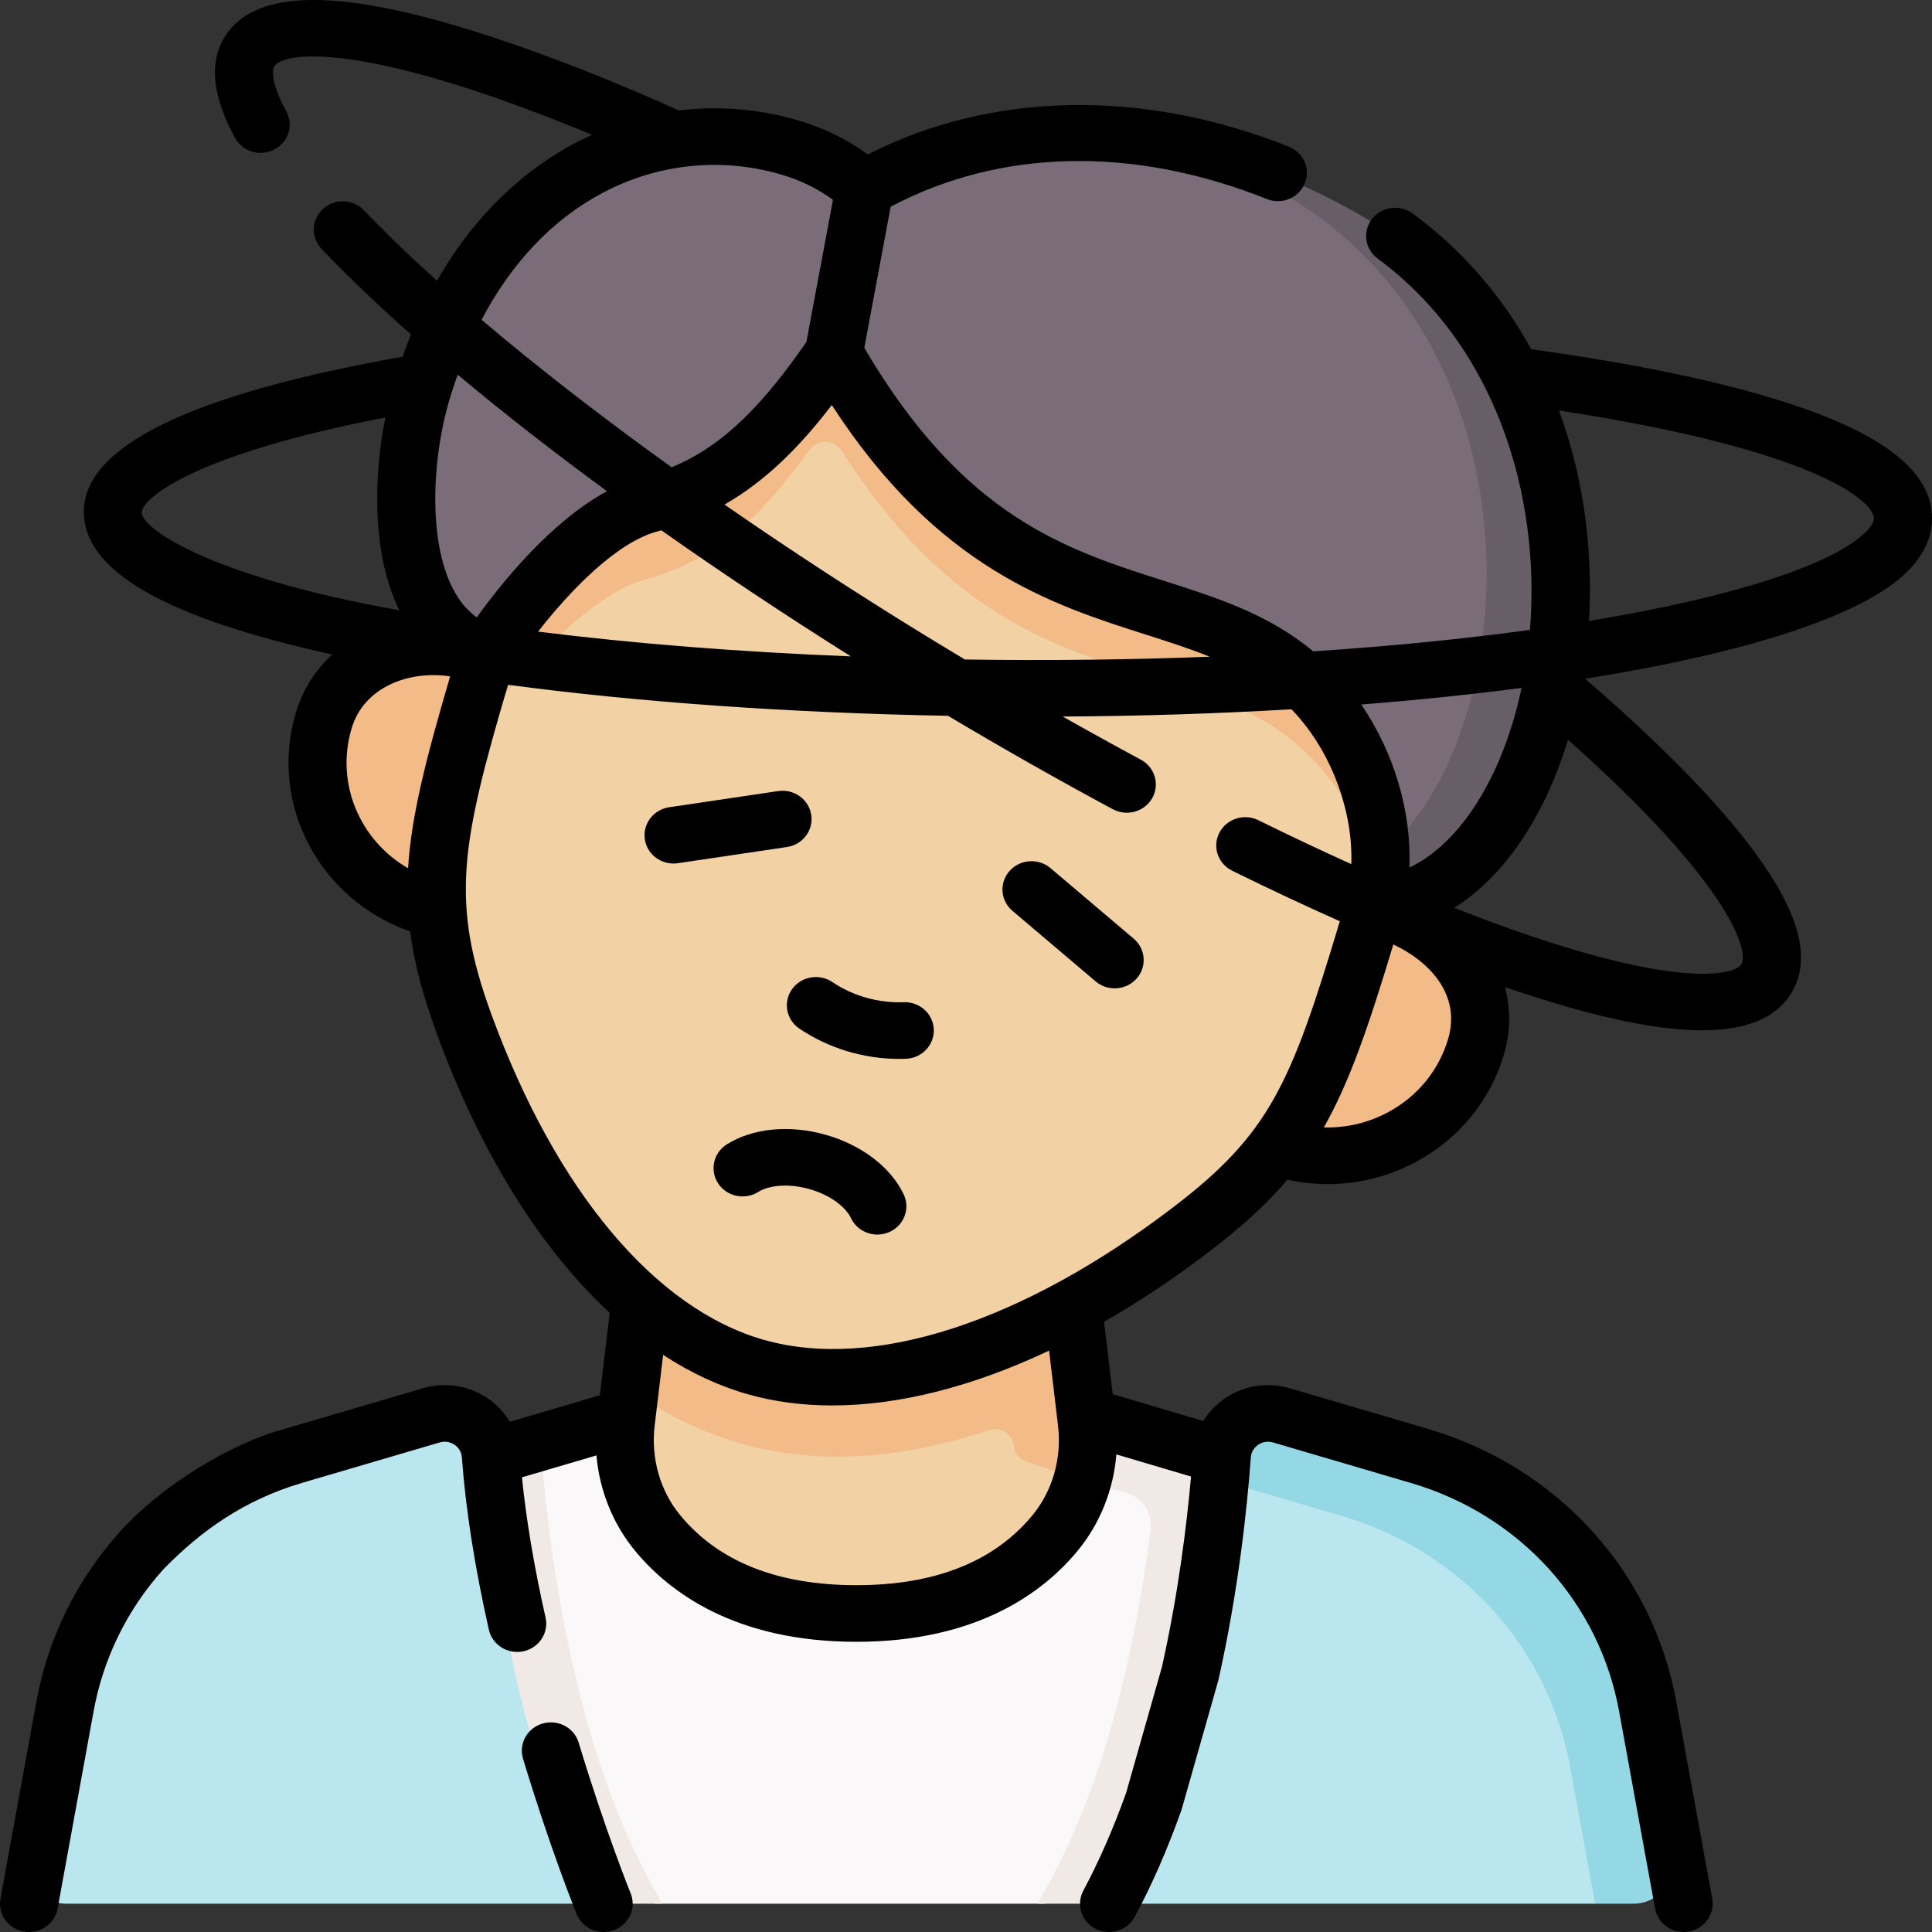 <svg width="100" height="100" viewBox="0 0 100 100" fill="none" xmlns="http://www.w3.org/2000/svg">
<rect x="0" y="0" width="100" height="100" fill="#333333" stroke="none"/>
<path d="M66.789 79.591L55.926 73.316L32.062 73.26L27.926 74.482L24.504 87.953L33.876 98.535H54.105L66.789 79.591Z" fill="#FAF8F8"/>
<path d="M5.858 88.863L8.13 96.447L30.872 98.535H34.263L33.532 97.174C29.46 89.601 28.314 79.207 28.009 75.09C27.994 74.884 27.968 74.681 27.925 74.482L15.602 78.123C10.534 79.621 6.765 83.775 5.858 88.863Z" fill="#F0E9E6"/>
<path d="M3.432 98.535C2.185 98.535 1.241 97.436 1.46 96.239L2.895 88.383C4.005 82.152 8.554 77.15 14.762 75.328L21.925 73.228C23.398 72.796 24.904 73.804 25.014 75.3C25.382 80.291 26.636 90.659 30.872 98.535H3.432Z" fill="#BAE6EF"/>
<path d="M71.373 46.909L72.666 47.256C75.759 48.086 77.573 51.212 76.719 54.239C75.54 58.413 71.127 60.869 66.861 59.723L22.254 47.747C17.988 46.602 15.485 42.29 16.663 38.115C17.518 35.089 20.718 33.308 23.811 34.139L25.104 34.486L71.373 46.909Z" fill="#F2BB88"/>
<path d="M56.857 75.153L55.075 73.316L54.632 61.939H54.632V61.939L54.454 61.942L33.357 62.337C33.357 62.337 33.785 68.022 33.785 68.022L32.252 71.66L32.022 73.599C31.777 75.647 32.351 77.722 33.677 79.327C35.359 81.364 38.445 83.496 43.991 83.496C49.536 83.496 52.621 81.364 54.304 79.328C54.991 78.497 55.475 77.54 55.749 76.526C55.75 76.524 55.75 76.523 55.75 76.522L56.857 75.153Z" fill="#F2D1A5"/>
<path d="M55.927 73.316L54.633 61.939H54.631L54.455 61.943L33.358 62.337L32.661 68.209L32.252 71.66C34.253 73.14 36.384 74.195 38.612 74.793C40.108 75.193 41.7 75.398 43.349 75.398C45.819 75.398 48.451 74.93 51.166 74.03C51.766 73.832 52.402 74.217 52.472 74.831L52.473 74.847C52.515 75.214 52.768 75.525 53.125 75.648L55.744 76.549L55.75 76.525C55.75 76.525 55.75 76.523 55.75 76.521L56.856 75.154L55.927 73.316Z" fill="#F2BB88"/>
<path d="M71.373 46.909C68.666 56.495 67.588 59.593 62.058 63.939C54.432 69.932 46.127 73.164 39.569 71.403C33.011 69.642 27.573 62.721 24.167 53.766C22.104 48.342 22.253 45.216 23.935 38.746C24.266 37.47 25.73 35.756 26.176 34.177L28.978 11.861L77.891 32.131L71.373 46.909Z" fill="#F2D1A5"/>
<path d="M30.269 12.398L28.73 13.309C29.231 12.968 29.744 12.666 30.269 12.398Z" fill="#F2BB88"/>
<path d="M77.891 32.131L71.431 46.779C71.153 44.211 70.022 41.58 68.21 39.578C62.242 32.986 52.807 37.237 43.953 23.939C43.951 23.939 43.95 23.936 43.95 23.934C43.821 23.739 43.692 23.541 43.562 23.34C43.18 22.743 42.299 22.719 41.887 23.297C41.519 23.814 41.145 24.313 40.761 24.792C38.761 27.277 36.502 29.175 33.409 29.991C29.698 30.972 25.041 37.203 23.935 38.746C24.268 37.47 24.659 36.063 25.104 34.485L28.73 13.308L30.269 12.396L77.891 32.131Z" fill="#F2BB88"/>
<path d="M30.269 12.398L28.73 13.309C29.231 12.968 29.744 12.666 30.269 12.398Z" fill="#F2BB88"/>
<path d="M42.974 17.136C42.324 18.113 41.581 20.526 40.892 21.383C38.893 23.868 36.633 25.767 33.541 26.583C29.299 27.703 25.104 34.486 25.104 34.486C20.335 33.206 20.172 25.688 21.518 20.92C24.658 9.801 33.218 5.97 40.418 7.96C41.298 8.203 42.171 8.556 43.015 9.067C43.476 9.347 43.892 10.119 44.331 10.5C44.88 10.175 45.475 9.431 46.043 9.16C51.23 6.681 57.171 6.413 62.952 7.998C65.344 8.654 67.215 9.886 69.487 11.151C85.814 20.242 82.148 45.197 71.534 46C71.534 46 71.653 44.889 71.62 44.113C71.497 41.316 70.329 38.365 68.342 36.169C62.373 29.576 52.939 33.829 44.085 20.531C43.685 19.931 43.371 17.81 42.974 17.136Z" fill="#7A6D79"/>
<path d="M71.374 46.908C71.374 46.908 71.422 46.68 71.474 46.386C71.606 45.653 71.653 44.888 71.617 44.113C78.936 37.98 80.122 17.652 66.118 9.855C64.412 8.905 62.654 8.12 60.871 7.51C63.968 8.115 67.05 9.26 69.98 10.891C86.307 19.983 81.988 46.105 71.374 46.908Z" fill="#685E68"/>
<path d="M54.45 97.174C57.514 91.476 58.92 84.184 59.558 79.167C59.666 78.318 59.129 77.517 58.288 77.27L55.748 76.525C56.004 75.58 56.076 74.585 55.958 73.597L55.926 73.316L60.048 74.525L72.354 78.134C77.435 79.625 75.155 94.651 75.155 94.651L57.11 98.535H53.719L54.45 97.174Z" fill="#F0E9E6"/>
<path d="M83.717 97.795C84.964 97.795 85.908 96.696 85.689 95.499L83.388 88.418C82.279 82.188 78.603 78.347 72.394 76.525L66.359 75.004C64.886 74.572 64.526 73.907 64.416 75.403C64.388 75.784 62.906 76.093 62.867 76.533C62.391 81.859 61.022 91.26 57.11 98.535H82.564L83.717 97.795Z" fill="#BAE6EF"/>
<path d="M62.866 76.533L69.413 78.453C75.622 80.275 80.171 85.277 81.28 91.508L82.564 98.535H84.549C85.797 98.535 86.74 97.435 86.522 96.24L85.086 88.382C83.976 82.152 79.428 77.15 73.219 75.328L66.056 73.228C64.584 72.796 63.078 73.804 62.968 75.3C62.94 75.681 62.906 76.093 62.866 76.533Z" fill="#94D8E6"/>
<path d="M29.953 90.2C29.719 89.424 28.884 88.98 28.088 89.209C27.292 89.437 26.837 90.251 27.071 91.027C28.476 95.684 29.793 98.938 29.848 99.074C30.082 99.649 30.647 100 31.245 100C31.429 100 31.616 99.967 31.798 99.897C32.569 99.599 32.947 98.748 32.641 97.995C32.628 97.963 31.317 94.72 29.953 90.2Z" fill="black"/>
<path d="M46.772 51.874C45.467 51.924 44.157 51.554 43.083 50.831C42.401 50.371 41.465 50.538 40.993 51.203C40.522 51.868 40.693 52.781 41.375 53.241C42.884 54.258 44.705 54.809 46.538 54.809C46.655 54.809 46.774 54.806 46.892 54.802C47.721 54.77 48.366 54.088 48.333 53.28C48.3 52.471 47.6 51.844 46.772 51.874Z" fill="black"/>
<path d="M58.681 48.586L54.375 44.935C53.749 44.404 52.8 44.468 52.256 45.079C51.712 45.689 51.778 46.615 52.404 47.145L56.71 50.797C56.994 51.038 57.345 51.156 57.695 51.156C58.114 51.156 58.532 50.986 58.829 50.653C59.373 50.042 59.307 49.117 58.681 48.586Z" fill="black"/>
<path d="M41.989 42.174C41.865 41.374 41.099 40.825 40.278 40.946L34.637 41.783C33.817 41.904 33.253 42.651 33.378 43.451C33.491 44.176 34.131 44.696 34.861 44.696C34.936 44.696 35.012 44.69 35.089 44.679L40.73 43.842C41.55 43.721 42.114 42.974 41.989 42.174Z" fill="black"/>
<path d="M42.731 58.734C40.865 58.206 38.954 58.392 37.62 59.232C36.923 59.67 36.723 60.577 37.173 61.257C37.623 61.936 38.553 62.132 39.25 61.693C39.702 61.408 40.665 61.2 41.894 61.547C43.123 61.895 43.822 62.574 44.047 63.05C44.301 63.586 44.844 63.901 45.412 63.901C45.623 63.901 45.837 63.858 46.041 63.766C46.794 63.427 47.123 62.557 46.775 61.822C46.11 60.417 44.598 59.262 42.731 58.734Z" fill="black"/>
<path d="M100 26.856C100.009 24.625 97.914 22.782 93.593 21.223C90.126 19.972 85.302 18.914 79.253 18.076C77.802 15.432 75.789 13.016 73.119 11.049C72.457 10.561 71.515 10.689 71.015 11.334C70.515 11.98 70.646 12.898 71.308 13.386C77.475 17.93 79.746 25.728 79.19 32.602C75.845 33.062 72.09 33.443 67.971 33.713C65.659 31.789 63.013 30.945 60.241 30.061C55.144 28.438 49.876 26.754 44.736 18.006L46.101 10.7C51.784 7.692 58.67 7.545 65.572 10.303C66.34 10.61 67.217 10.252 67.531 9.503C67.846 8.755 67.479 7.899 66.711 7.592C59.167 4.578 51.29 4.737 44.917 7.995C43.836 7.201 42.634 6.616 41.27 6.219C39.253 5.632 37.175 5.471 35.14 5.718C29.575 3.207 24.096 1.275 20.362 0.501C15.726 -0.474 12.88 -0.029 11.663 1.86C10.807 3.19 10.976 4.966 12.166 7.137C12.557 7.851 13.467 8.121 14.199 7.739C14.93 7.358 15.207 6.47 14.816 5.757C14.098 4.448 14.04 3.679 14.207 3.419C14.665 2.709 18.674 2.018 30.644 6.978C30.34 7.116 30.037 7.26 29.739 7.419C27.538 8.589 24.797 10.714 22.619 14.533C21.213 13.265 19.946 12.044 18.843 10.887C18.278 10.294 17.327 10.261 16.72 10.812C16.113 11.363 16.078 12.29 16.643 12.882C17.988 14.292 19.542 15.776 21.273 17.313C21.122 17.684 20.977 18.067 20.837 18.462C9.903 20.399 4.353 23.093 4.339 26.475C4.327 29.546 8.54 31.974 17.2 33.878C16.327 34.671 15.67 35.694 15.31 36.903C13.903 41.63 16.542 46.578 21.227 48.208C21.437 49.834 21.886 51.518 22.604 53.484C24.862 59.667 27.966 64.626 31.559 67.955L31.048 72.221L26.389 73.59C26.104 73.11 25.71 72.691 25.226 72.366C24.246 71.707 23.031 71.521 21.891 71.856L14.75 73.954C11.976 74.681 8.341 76.904 6.23 79.261C3.968 81.755 2.461 84.827 1.873 88.139L0.023 98.278C-0.122 99.075 0.423 99.836 1.239 99.977C1.328 99.993 1.417 100 1.504 100C2.218 100 2.852 99.501 2.981 98.791L4.832 88.645C5.325 85.867 6.584 83.296 8.472 81.211C10.38 79.261 12.594 77.656 15.617 76.759L22.758 74.661C23.115 74.556 23.39 74.69 23.522 74.778C23.654 74.867 23.879 75.07 23.906 75.433C24.103 78.112 24.573 81.113 25.303 84.353C25.481 85.144 26.283 85.644 27.093 85.47C27.903 85.296 28.415 84.515 28.238 83.725C27.65 81.117 27.241 78.684 27.015 76.466L30.871 75.333C31.029 77.14 31.72 78.873 32.871 80.269C34.644 82.418 38.069 84.979 44.325 84.979C50.58 84.979 54.006 82.417 55.778 80.268C56.941 78.859 57.635 77.106 57.783 75.28L61.648 76.425C61.418 79.008 60.98 82.521 60.143 86.276L58.289 92.795C57.629 94.644 56.883 96.347 56.074 97.856C55.689 98.572 55.973 99.457 56.708 99.833C56.93 99.946 57.168 100 57.403 100C57.944 100 58.467 99.714 58.735 99.214C59.62 97.566 60.43 95.714 61.143 93.712C61.153 93.683 61.163 93.653 61.171 93.623L63.049 87.019C63.057 86.993 63.064 86.966 63.07 86.939C64.088 82.38 64.542 78.166 64.743 75.433C64.77 75.07 64.995 74.867 65.127 74.778C65.259 74.689 65.534 74.556 65.891 74.661L73.032 76.759C78.676 78.418 82.809 82.973 83.818 88.651L85.668 98.791C85.813 99.588 86.594 100.118 87.41 99.977C88.226 99.835 88.771 99.075 88.626 98.278L86.777 88.145C85.573 81.373 80.639 75.935 73.899 73.954L66.758 71.856C65.618 71.521 64.403 71.707 63.423 72.365C62.952 72.682 62.567 73.087 62.284 73.551L57.594 72.162L57.147 68.416C58.948 67.385 60.764 66.177 62.576 64.795C64.264 63.507 65.568 62.32 66.638 61.058C67.331 61.211 68.033 61.289 68.731 61.289C70.311 61.289 71.875 60.9 73.298 60.134C75.519 58.94 77.132 56.974 77.839 54.596C78.196 53.397 78.2 52.206 77.894 51.093C79.388 51.607 80.793 52.04 82.091 52.381C84.489 53.012 86.49 53.328 88.106 53.328C90.367 53.328 91.877 52.71 92.676 51.47C93.801 49.723 93.185 47.302 90.792 44.069C88.903 41.517 85.96 38.511 82.045 35.131C90.308 33.818 96.303 31.918 98.654 29.649C99.543 28.791 99.996 27.852 100 26.856ZM72.946 44.907C73.071 42.036 72.165 38.966 70.459 36.464C73.382 36.235 76.159 35.948 78.755 35.607C78.618 36.252 78.458 36.884 78.27 37.494C77.133 41.183 75.184 43.845 72.946 44.907ZM59.307 32.846C60.473 33.218 61.578 33.57 62.615 33.991C58.688 34.145 54.269 34.201 49.94 34.135C49.321 33.763 48.702 33.389 48.083 33.011C44.404 30.758 40.846 28.436 37.501 26.117C39.742 24.832 41.511 22.978 43.053 20.964C48.527 29.412 54.468 31.305 59.307 32.846ZM24.679 31.956C23.451 31.095 22.924 29.442 22.7 28.078C22.341 25.892 22.559 23.053 23.268 20.671C23.398 20.234 23.541 19.811 23.69 19.394C26.025 21.35 28.619 23.373 31.418 25.425C28.471 27.024 25.912 30.234 24.679 31.956ZM34.104 27.485C34.147 27.474 34.189 27.46 34.232 27.449C37.312 29.622 40.601 31.811 44.04 33.974C38.268 33.745 32.79 33.311 27.851 32.692C29.45 30.648 31.913 28.03 34.104 27.485ZM31.177 9.991C34.039 8.469 37.318 8.127 40.411 9.027C41.426 9.322 42.315 9.757 43.114 10.343L41.739 17.701C39.621 20.747 37.552 23.045 34.763 24.185C31.129 21.575 27.804 18.996 24.926 16.551C26.477 13.6 28.593 11.365 31.177 9.991ZM7.344 26.486C7.346 25.938 9.562 23.615 19.949 21.608C19.476 23.958 19.39 26.446 19.733 28.54C19.921 29.684 20.236 30.703 20.665 31.587C10.675 29.814 7.181 27.242 7.344 26.486ZM18.195 37.72C18.822 35.544 21.208 34.682 23.298 35.012C22.055 39.248 21.288 42.224 21.122 44.941C18.634 43.507 17.352 40.554 18.195 37.72ZM54.765 73.799C54.966 75.478 54.481 77.166 53.437 78.433C51.458 80.832 48.392 82.049 44.324 82.049C40.257 82.049 37.191 80.833 35.212 78.433C34.167 77.167 33.684 75.477 33.884 73.798L34.324 70.129C35.738 71.053 37.207 71.741 38.714 72.168C40.082 72.555 41.542 72.746 43.073 72.746C46.528 72.746 50.348 71.775 54.301 69.907L54.765 73.799ZM60.725 62.487C52.911 68.448 45.194 70.951 39.551 69.354C33.908 67.757 28.763 61.615 25.434 52.501C23.311 46.69 23.849 43.745 26.296 35.445C33.053 36.347 40.856 36.9 49.068 37.05C51.926 38.751 54.785 40.372 57.598 41.885C57.828 42.008 58.077 42.067 58.322 42.067C58.852 42.067 59.365 41.793 59.639 41.309C60.04 40.601 59.776 39.71 59.049 39.319C57.71 38.599 56.36 37.854 55.005 37.088C59.109 37.064 63.078 36.935 66.844 36.711C66.948 36.819 67.051 36.927 67.152 37.042C68.997 39.133 70.038 42.081 69.942 44.726C68.389 44.025 66.784 43.268 65.132 42.454C64.392 42.09 63.488 42.38 63.114 43.102C62.74 43.824 63.037 44.705 63.778 45.069C65.697 46.014 67.557 46.886 69.349 47.683C66.823 56.098 65.733 58.668 60.725 62.487ZM74.954 53.78C74.47 55.407 73.367 56.752 71.847 57.569C70.814 58.124 69.671 58.389 68.522 58.354C69.869 55.981 70.85 53.085 72.118 48.886C73.927 49.728 75.647 51.449 74.954 53.78ZM90.132 49.912C89.837 50.37 87.94 50.885 82.873 49.552C80.65 48.968 78.092 48.102 75.276 46.99C77.827 45.369 79.907 42.363 81.147 38.337C81.152 38.323 81.156 38.308 81.161 38.293C89.652 45.839 90.537 49.282 90.132 49.912ZM96.54 27.567C94.835 29.212 89.832 30.89 82.246 32.141C82.457 28.585 82.004 24.801 80.694 21.247C93.996 23.282 96.999 25.942 96.995 26.844C96.995 27.025 96.829 27.289 96.54 27.567Z" fill="black"/>
</svg>
